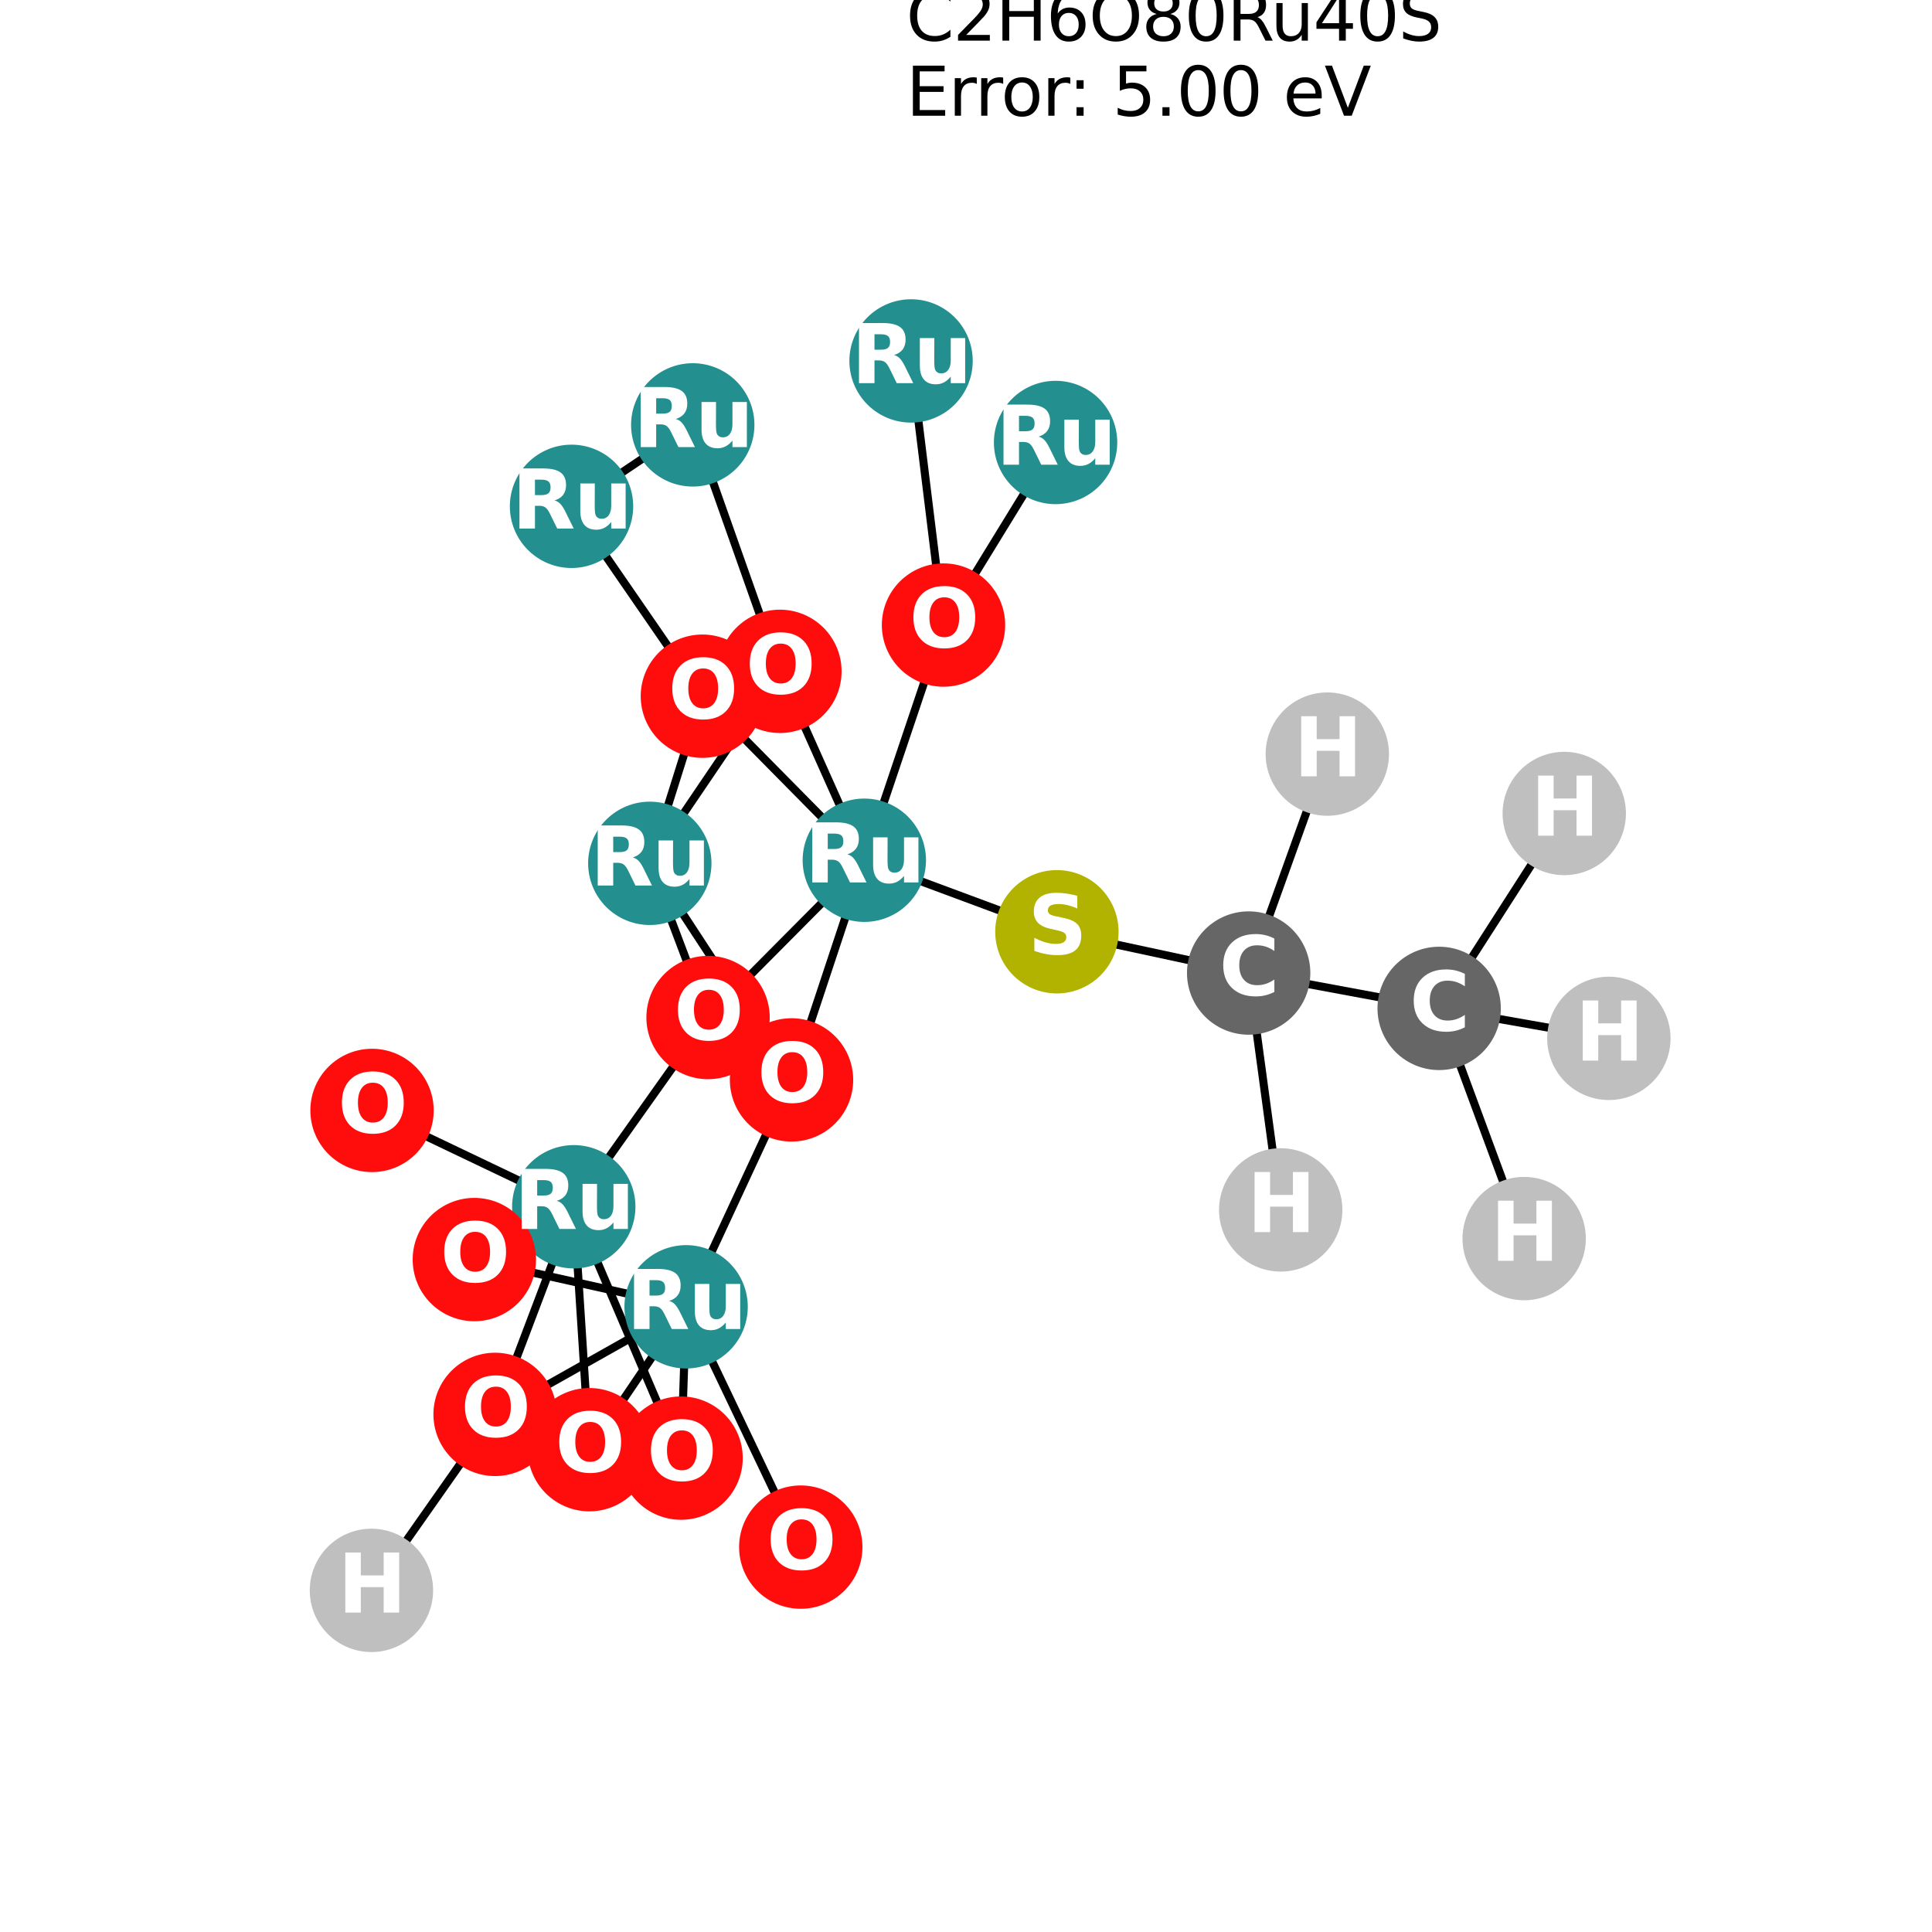<?xml version="1.0" encoding="utf-8" standalone="no"?>
<!DOCTYPE svg PUBLIC "-//W3C//DTD SVG 1.1//EN"
  "http://www.w3.org/Graphics/SVG/1.1/DTD/svg11.dtd">
<svg xmlns:xlink="http://www.w3.org/1999/xlink" width="288pt" height="288pt" viewBox="0 0 288 288" xmlns="http://www.w3.org/2000/svg" version="1.1">
 <defs>
  <style type="text/css">*{stroke-linejoin: round; stroke-linecap: butt}</style>
 </defs>
 <g id="figure_1">
  <g id="patch_1">
   <path d="M 0 288 
L 288 288 
L 288 0 
L 0 0 
z
" style="fill: #ffffff"/>
  </g>
  <g id="axes_1">
   <g id="LineCollection_1">
    <path d="M 233.181 121.265 
L 214.533 150.32 
" clip-path="url(#p540821a794)" style="fill: none; stroke: #000000; stroke-width: 1.2"/>
    <path d="M 87.858 216.103 
L 102.276 194.803 
" clip-path="url(#p540821a794)" style="fill: none; stroke: #000000; stroke-width: 1.2"/>
    <path d="M 87.858 216.103 
L 85.531 179.89 
" clip-path="url(#p540821a794)" style="fill: none; stroke: #000000; stroke-width: 1.2"/>
    <path d="M 96.865 128.696 
L 117.991 160.98 
" clip-path="url(#p540821a794)" style="fill: none; stroke: #000000; stroke-width: 1.2"/>
    <path d="M 96.865 128.696 
L 116.261 100.076 
" clip-path="url(#p540821a794)" style="fill: none; stroke: #000000; stroke-width: 1.2"/>
    <path d="M 96.865 128.696 
L 105.549 151.681 
" clip-path="url(#p540821a794)" style="fill: none; stroke: #000000; stroke-width: 1.2"/>
    <path d="M 96.865 128.696 
L 104.704 103.78 
" clip-path="url(#p540821a794)" style="fill: none; stroke: #000000; stroke-width: 1.2"/>
    <path d="M 101.526 217.359 
L 102.276 194.803 
" clip-path="url(#p540821a794)" style="fill: none; stroke: #000000; stroke-width: 1.2"/>
    <path d="M 101.526 217.359 
L 85.531 179.89 
" clip-path="url(#p540821a794)" style="fill: none; stroke: #000000; stroke-width: 1.2"/>
    <path d="M 157.353 65.961 
L 140.647 93.176 
" clip-path="url(#p540821a794)" style="fill: none; stroke: #000000; stroke-width: 1.2"/>
    <path d="M 103.268 63.337 
L 85.197 75.478 
" clip-path="url(#p540821a794)" style="fill: none; stroke: #000000; stroke-width: 1.2"/>
    <path d="M 103.268 63.337 
L 116.261 100.076 
" clip-path="url(#p540821a794)" style="fill: none; stroke: #000000; stroke-width: 1.2"/>
    <path d="M 119.369 230.626 
L 102.276 194.803 
" clip-path="url(#p540821a794)" style="fill: none; stroke: #000000; stroke-width: 1.2"/>
    <path d="M 102.276 194.803 
L 117.991 160.98 
" clip-path="url(#p540821a794)" style="fill: none; stroke: #000000; stroke-width: 1.2"/>
    <path d="M 102.276 194.803 
L 70.71 187.762 
" clip-path="url(#p540821a794)" style="fill: none; stroke: #000000; stroke-width: 1.2"/>
    <path d="M 102.276 194.803 
L 73.803 210.841 
" clip-path="url(#p540821a794)" style="fill: none; stroke: #000000; stroke-width: 1.2"/>
    <path d="M 128.843 128.234 
L 117.991 160.98 
" clip-path="url(#p540821a794)" style="fill: none; stroke: #000000; stroke-width: 1.2"/>
    <path d="M 128.843 128.234 
L 116.261 100.076 
" clip-path="url(#p540821a794)" style="fill: none; stroke: #000000; stroke-width: 1.2"/>
    <path d="M 128.843 128.234 
L 140.647 93.176 
" clip-path="url(#p540821a794)" style="fill: none; stroke: #000000; stroke-width: 1.2"/>
    <path d="M 128.843 128.234 
L 105.549 151.681 
" clip-path="url(#p540821a794)" style="fill: none; stroke: #000000; stroke-width: 1.2"/>
    <path d="M 128.843 128.234 
L 104.704 103.78 
" clip-path="url(#p540821a794)" style="fill: none; stroke: #000000; stroke-width: 1.2"/>
    <path d="M 128.843 128.234 
L 157.55 138.897 
" clip-path="url(#p540821a794)" style="fill: none; stroke: #000000; stroke-width: 1.2"/>
    <path d="M 140.647 93.176 
L 135.81 53.804 
" clip-path="url(#p540821a794)" style="fill: none; stroke: #000000; stroke-width: 1.2"/>
    <path d="M 85.197 75.478 
L 104.704 103.78 
" clip-path="url(#p540821a794)" style="fill: none; stroke: #000000; stroke-width: 1.2"/>
    <path d="M 105.549 151.681 
L 85.531 179.89 
" clip-path="url(#p540821a794)" style="fill: none; stroke: #000000; stroke-width: 1.2"/>
    <path d="M 85.531 179.89 
L 70.71 187.762 
" clip-path="url(#p540821a794)" style="fill: none; stroke: #000000; stroke-width: 1.2"/>
    <path d="M 85.531 179.89 
L 73.803 210.841 
" clip-path="url(#p540821a794)" style="fill: none; stroke: #000000; stroke-width: 1.2"/>
    <path d="M 85.531 179.89 
L 55.458 165.531 
" clip-path="url(#p540821a794)" style="fill: none; stroke: #000000; stroke-width: 1.2"/>
    <path d="M 73.803 210.841 
L 55.369 237.076 
" clip-path="url(#p540821a794)" style="fill: none; stroke: #000000; stroke-width: 1.2"/>
    <path d="M 186.136 145.049 
L 190.912 180.359 
" clip-path="url(#p540821a794)" style="fill: none; stroke: #000000; stroke-width: 1.2"/>
    <path d="M 186.136 145.049 
L 197.86 112.413 
" clip-path="url(#p540821a794)" style="fill: none; stroke: #000000; stroke-width: 1.2"/>
    <path d="M 186.136 145.049 
L 157.55 138.897 
" clip-path="url(#p540821a794)" style="fill: none; stroke: #000000; stroke-width: 1.2"/>
    <path d="M 186.136 145.049 
L 214.533 150.32 
" clip-path="url(#p540821a794)" style="fill: none; stroke: #000000; stroke-width: 1.2"/>
    <path d="M 214.533 150.32 
L 227.204 184.634 
" clip-path="url(#p540821a794)" style="fill: none; stroke: #000000; stroke-width: 1.2"/>
    <path d="M 214.533 150.32 
L 239.831 154.787 
" clip-path="url(#p540821a794)" style="fill: none; stroke: #000000; stroke-width: 1.2"/>
   </g>
   <g id="PathCollection_1">
    <defs>
     <path id="C0_0_a662111fcf" d="M 0 8.944 
C 2.372 8.944 4.647 8.002 6.325 6.325 
C 8.002 4.647 8.944 2.372 8.944 -0 
C 8.944 -2.372 8.002 -4.647 6.325 -6.325 
C 4.647 -8.002 2.372 -8.944 0 -8.944 
C -2.372 -8.944 -4.647 -8.002 -6.325 -6.325 
C -8.002 -4.647 -8.944 -2.372 -8.944 0 
C -8.944 2.372 -8.002 4.647 -6.325 6.325 
C -4.647 8.002 -2.372 8.944 0 8.944 
z
"/>
    </defs>
    <g clip-path="url(#p540821a794)">
     <use xlink:href="#C0_0_a662111fcf" x="233.181" y="121.265" style="fill: #bfbfbf; stroke: #bfbfbf; stroke-width: 0.5"/>
    </g>
    <g clip-path="url(#p540821a794)">
     <use xlink:href="#C0_0_a662111fcf" x="87.858" y="216.103" style="fill: #ff0d0d; stroke: #ff0d0d; stroke-width: 0.5"/>
    </g>
    <g clip-path="url(#p540821a794)">
     <use xlink:href="#C0_0_a662111fcf" x="96.865" y="128.696" style="fill: #248f8f; stroke: #248f8f; stroke-width: 0.5"/>
    </g>
    <g clip-path="url(#p540821a794)">
     <use xlink:href="#C0_0_a662111fcf" x="101.526" y="217.359" style="fill: #ff0d0d; stroke: #ff0d0d; stroke-width: 0.5"/>
    </g>
    <g clip-path="url(#p540821a794)">
     <use xlink:href="#C0_0_a662111fcf" x="157.353" y="65.961" style="fill: #248f8f; stroke: #248f8f; stroke-width: 0.5"/>
    </g>
    <g clip-path="url(#p540821a794)">
     <use xlink:href="#C0_0_a662111fcf" x="103.268" y="63.337" style="fill: #248f8f; stroke: #248f8f; stroke-width: 0.5"/>
    </g>
    <g clip-path="url(#p540821a794)">
     <use xlink:href="#C0_0_a662111fcf" x="119.369" y="230.626" style="fill: #ff0d0d; stroke: #ff0d0d; stroke-width: 0.5"/>
    </g>
    <g clip-path="url(#p540821a794)">
     <use xlink:href="#C0_0_a662111fcf" x="102.276" y="194.803" style="fill: #248f8f; stroke: #248f8f; stroke-width: 0.5"/>
    </g>
    <g clip-path="url(#p540821a794)">
     <use xlink:href="#C0_0_a662111fcf" x="128.843" y="128.234" style="fill: #248f8f; stroke: #248f8f; stroke-width: 0.5"/>
    </g>
    <g clip-path="url(#p540821a794)">
     <use xlink:href="#C0_0_a662111fcf" x="140.647" y="93.176" style="fill: #ff0d0d; stroke: #ff0d0d; stroke-width: 0.5"/>
    </g>
    <g clip-path="url(#p540821a794)">
     <use xlink:href="#C0_0_a662111fcf" x="135.81" y="53.804" style="fill: #248f8f; stroke: #248f8f; stroke-width: 0.5"/>
    </g>
    <g clip-path="url(#p540821a794)">
     <use xlink:href="#C0_0_a662111fcf" x="85.197" y="75.478" style="fill: #248f8f; stroke: #248f8f; stroke-width: 0.5"/>
    </g>
    <g clip-path="url(#p540821a794)">
     <use xlink:href="#C0_0_a662111fcf" x="105.549" y="151.681" style="fill: #ff0d0d; stroke: #ff0d0d; stroke-width: 0.5"/>
    </g>
    <g clip-path="url(#p540821a794)">
     <use xlink:href="#C0_0_a662111fcf" x="104.704" y="103.78" style="fill: #ff0d0d; stroke: #ff0d0d; stroke-width: 0.5"/>
    </g>
    <g clip-path="url(#p540821a794)">
     <use xlink:href="#C0_0_a662111fcf" x="85.531" y="179.89" style="fill: #248f8f; stroke: #248f8f; stroke-width: 0.5"/>
    </g>
    <g clip-path="url(#p540821a794)">
     <use xlink:href="#C0_0_a662111fcf" x="70.71" y="187.762" style="fill: #ff0d0d; stroke: #ff0d0d; stroke-width: 0.5"/>
    </g>
    <g clip-path="url(#p540821a794)">
     <use xlink:href="#C0_0_a662111fcf" x="116.261" y="100.076" style="fill: #ff0d0d; stroke: #ff0d0d; stroke-width: 0.5"/>
    </g>
    <g clip-path="url(#p540821a794)">
     <use xlink:href="#C0_0_a662111fcf" x="73.803" y="210.841" style="fill: #ff0d0d; stroke: #ff0d0d; stroke-width: 0.5"/>
    </g>
    <g clip-path="url(#p540821a794)">
     <use xlink:href="#C0_0_a662111fcf" x="117.991" y="160.98" style="fill: #ff0d0d; stroke: #ff0d0d; stroke-width: 0.5"/>
    </g>
    <g clip-path="url(#p540821a794)">
     <use xlink:href="#C0_0_a662111fcf" x="55.458" y="165.531" style="fill: #ff0d0d; stroke: #ff0d0d; stroke-width: 0.5"/>
    </g>
    <g clip-path="url(#p540821a794)">
     <use xlink:href="#C0_0_a662111fcf" x="186.136" y="145.049" style="fill: #666666; stroke: #666666; stroke-width: 0.5"/>
    </g>
    <g clip-path="url(#p540821a794)">
     <use xlink:href="#C0_0_a662111fcf" x="190.912" y="180.359" style="fill: #bfbfbf; stroke: #bfbfbf; stroke-width: 0.5"/>
    </g>
    <g clip-path="url(#p540821a794)">
     <use xlink:href="#C0_0_a662111fcf" x="197.86" y="112.413" style="fill: #bfbfbf; stroke: #bfbfbf; stroke-width: 0.5"/>
    </g>
    <g clip-path="url(#p540821a794)">
     <use xlink:href="#C0_0_a662111fcf" x="157.55" y="138.897" style="fill: #b2b200; stroke: #b2b200; stroke-width: 0.5"/>
    </g>
    <g clip-path="url(#p540821a794)">
     <use xlink:href="#C0_0_a662111fcf" x="55.369" y="237.076" style="fill: #bfbfbf; stroke: #bfbfbf; stroke-width: 0.5"/>
    </g>
    <g clip-path="url(#p540821a794)">
     <use xlink:href="#C0_0_a662111fcf" x="214.533" y="150.32" style="fill: #666666; stroke: #666666; stroke-width: 0.5"/>
    </g>
    <g clip-path="url(#p540821a794)">
     <use xlink:href="#C0_0_a662111fcf" x="227.204" y="184.634" style="fill: #bfbfbf; stroke: #bfbfbf; stroke-width: 0.5"/>
    </g>
    <g clip-path="url(#p540821a794)">
     <use xlink:href="#C0_0_a662111fcf" x="239.831" y="154.787" style="fill: #bfbfbf; stroke: #bfbfbf; stroke-width: 0.5"/>
    </g>
   </g>
   <g id="text_1">
    <g clip-path="url(#p540821a794)">
     <!-- H -->
     <g style="fill: #ffffff" transform="translate(228.16 124.576) scale(0.12 -0.12)">
      <defs>
       <path id="DejaVuSans-Bold-48" d="M 588 4666 
L 1791 4666 
L 1791 2888 
L 3566 2888 
L 3566 4666 
L 4769 4666 
L 4769 0 
L 3566 0 
L 3566 1978 
L 1791 1978 
L 1791 0 
L 588 0 
L 588 4666 
z
" transform="scale(0.016)"/>
      </defs>
      <use xlink:href="#DejaVuSans-Bold-48"/>
     </g>
    </g>
   </g>
   <g id="text_2">
    <g clip-path="url(#p540821a794)">
     <!-- O -->
     <g style="fill: #ffffff" transform="translate(82.757 219.414) scale(0.12 -0.12)">
      <defs>
       <path id="DejaVuSans-Bold-4f" d="M 2719 3878 
Q 2169 3878 1866 3472 
Q 1563 3066 1563 2328 
Q 1563 1594 1866 1187 
Q 2169 781 2719 781 
Q 3272 781 3575 1187 
Q 3878 1594 3878 2328 
Q 3878 3066 3575 3472 
Q 3272 3878 2719 3878 
z
M 2719 4750 
Q 3844 4750 4481 4106 
Q 5119 3463 5119 2328 
Q 5119 1197 4481 553 
Q 3844 -91 2719 -91 
Q 1597 -91 958 553 
Q 319 1197 319 2328 
Q 319 3463 958 4106 
Q 1597 4750 2719 4750 
z
" transform="scale(0.016)"/>
      </defs>
      <use xlink:href="#DejaVuSans-Bold-4f"/>
     </g>
    </g>
   </g>
   <g id="text_3">
    <g clip-path="url(#p540821a794)">
     <!-- Ru -->
     <g style="fill: #ffffff" transform="translate(87.973 132.007) scale(0.12 -0.12)">
      <defs>
       <path id="DejaVuSans-Bold-52" d="M 2297 2597 
Q 2675 2597 2839 2737 
Q 3003 2878 3003 3200 
Q 3003 3519 2839 3656 
Q 2675 3794 2297 3794 
L 1791 3794 
L 1791 2597 
L 2297 2597 
z
M 1791 1766 
L 1791 0 
L 588 0 
L 588 4666 
L 2425 4666 
Q 3347 4666 3776 4356 
Q 4206 4047 4206 3378 
Q 4206 2916 3982 2619 
Q 3759 2322 3309 2181 
Q 3556 2125 3751 1926 
Q 3947 1728 4147 1325 
L 4800 0 
L 3519 0 
L 2950 1159 
Q 2778 1509 2601 1637 
Q 2425 1766 2131 1766 
L 1791 1766 
z
" transform="scale(0.016)"/>
       <path id="DejaVuSans-Bold-75" d="M 500 1363 
L 500 3500 
L 1625 3500 
L 1625 3150 
Q 1625 2866 1622 2436 
Q 1619 2006 1619 1863 
Q 1619 1441 1641 1255 
Q 1663 1069 1716 984 
Q 1784 875 1895 815 
Q 2006 756 2150 756 
Q 2500 756 2700 1025 
Q 2900 1294 2900 1772 
L 2900 3500 
L 4019 3500 
L 4019 0 
L 2900 0 
L 2900 506 
Q 2647 200 2364 54 
Q 2081 -91 1741 -91 
Q 1134 -91 817 281 
Q 500 653 500 1363 
z
" transform="scale(0.016)"/>
      </defs>
      <use xlink:href="#DejaVuSans-Bold-52"/>
      <use xlink:href="#DejaVuSans-Bold-75" transform="translate(77.002 0)"/>
     </g>
    </g>
   </g>
   <g id="text_4">
    <g clip-path="url(#p540821a794)">
     <!-- O -->
     <g style="fill: #ffffff" transform="translate(96.425 220.671) scale(0.12 -0.12)">
      <use xlink:href="#DejaVuSans-Bold-4f"/>
     </g>
    </g>
   </g>
   <g id="text_5">
    <g clip-path="url(#p540821a794)">
     <!-- Ru -->
     <g style="fill: #ffffff" transform="translate(148.462 69.272) scale(0.12 -0.12)">
      <use xlink:href="#DejaVuSans-Bold-52"/>
      <use xlink:href="#DejaVuSans-Bold-75" transform="translate(77.002 0)"/>
     </g>
    </g>
   </g>
   <g id="text_6">
    <g clip-path="url(#p540821a794)">
     <!-- Ru -->
     <g style="fill: #ffffff" transform="translate(94.377 66.648) scale(0.12 -0.12)">
      <use xlink:href="#DejaVuSans-Bold-52"/>
      <use xlink:href="#DejaVuSans-Bold-75" transform="translate(77.002 0)"/>
     </g>
    </g>
   </g>
   <g id="text_7">
    <g clip-path="url(#p540821a794)">
     <!-- O -->
     <g style="fill: #ffffff" transform="translate(114.268 233.937) scale(0.12 -0.12)">
      <use xlink:href="#DejaVuSans-Bold-4f"/>
     </g>
    </g>
   </g>
   <g id="text_8">
    <g clip-path="url(#p540821a794)">
     <!-- Ru -->
     <g style="fill: #ffffff" transform="translate(93.385 198.115) scale(0.12 -0.12)">
      <use xlink:href="#DejaVuSans-Bold-52"/>
      <use xlink:href="#DejaVuSans-Bold-75" transform="translate(77.002 0)"/>
     </g>
    </g>
   </g>
   <g id="text_9">
    <g clip-path="url(#p540821a794)">
     <!-- Ru -->
     <g style="fill: #ffffff" transform="translate(119.952 131.545) scale(0.12 -0.12)">
      <use xlink:href="#DejaVuSans-Bold-52"/>
      <use xlink:href="#DejaVuSans-Bold-75" transform="translate(77.002 0)"/>
     </g>
    </g>
   </g>
   <g id="text_10">
    <g clip-path="url(#p540821a794)">
     <!-- O -->
     <g style="fill: #ffffff" transform="translate(135.546 96.487) scale(0.12 -0.12)">
      <use xlink:href="#DejaVuSans-Bold-4f"/>
     </g>
    </g>
   </g>
   <g id="text_11">
    <g clip-path="url(#p540821a794)">
     <!-- Ru -->
     <g style="fill: #ffffff" transform="translate(126.919 57.115) scale(0.12 -0.12)">
      <use xlink:href="#DejaVuSans-Bold-52"/>
      <use xlink:href="#DejaVuSans-Bold-75" transform="translate(77.002 0)"/>
     </g>
    </g>
   </g>
   <g id="text_12">
    <g clip-path="url(#p540821a794)">
     <!-- Ru -->
     <g style="fill: #ffffff" transform="translate(76.306 78.789) scale(0.12 -0.12)">
      <use xlink:href="#DejaVuSans-Bold-52"/>
      <use xlink:href="#DejaVuSans-Bold-75" transform="translate(77.002 0)"/>
     </g>
    </g>
   </g>
   <g id="text_13">
    <g clip-path="url(#p540821a794)">
     <!-- O -->
     <g style="fill: #ffffff" transform="translate(100.448 154.992) scale(0.12 -0.12)">
      <use xlink:href="#DejaVuSans-Bold-4f"/>
     </g>
    </g>
   </g>
   <g id="text_14">
    <g clip-path="url(#p540821a794)">
     <!-- O -->
     <g style="fill: #ffffff" transform="translate(99.603 107.091) scale(0.12 -0.12)">
      <use xlink:href="#DejaVuSans-Bold-4f"/>
     </g>
    </g>
   </g>
   <g id="text_15">
    <g clip-path="url(#p540821a794)">
     <!-- Ru -->
     <g style="fill: #ffffff" transform="translate(76.639 183.202) scale(0.12 -0.12)">
      <use xlink:href="#DejaVuSans-Bold-52"/>
      <use xlink:href="#DejaVuSans-Bold-75" transform="translate(77.002 0)"/>
     </g>
    </g>
   </g>
   <g id="text_16">
    <g clip-path="url(#p540821a794)">
     <!-- O -->
     <g style="fill: #ffffff" transform="translate(65.609 191.073) scale(0.12 -0.12)">
      <use xlink:href="#DejaVuSans-Bold-4f"/>
     </g>
    </g>
   </g>
   <g id="text_17">
    <g clip-path="url(#p540821a794)">
     <!-- O -->
     <g style="fill: #ffffff" transform="translate(111.16 103.387) scale(0.12 -0.12)">
      <use xlink:href="#DejaVuSans-Bold-4f"/>
     </g>
    </g>
   </g>
   <g id="text_18">
    <g clip-path="url(#p540821a794)">
     <!-- O -->
     <g style="fill: #ffffff" transform="translate(68.702 214.153) scale(0.12 -0.12)">
      <use xlink:href="#DejaVuSans-Bold-4f"/>
     </g>
    </g>
   </g>
   <g id="text_19">
    <g clip-path="url(#p540821a794)">
     <!-- O -->
     <g style="fill: #ffffff" transform="translate(112.891 164.291) scale(0.12 -0.12)">
      <use xlink:href="#DejaVuSans-Bold-4f"/>
     </g>
    </g>
   </g>
   <g id="text_20">
    <g clip-path="url(#p540821a794)">
     <!-- O -->
     <g style="fill: #ffffff" transform="translate(50.357 168.842) scale(0.12 -0.12)">
      <use xlink:href="#DejaVuSans-Bold-4f"/>
     </g>
    </g>
   </g>
   <g id="text_21">
    <g clip-path="url(#p540821a794)">
     <!-- C -->
     <g style="fill: #ffffff" transform="translate(181.733 148.36) scale(0.12 -0.12)">
      <defs>
       <path id="DejaVuSans-Bold-43" d="M 4288 256 
Q 3956 84 3597 -3 
Q 3238 -91 2847 -91 
Q 1681 -91 1000 561 
Q 319 1213 319 2328 
Q 319 3447 1000 4098 
Q 1681 4750 2847 4750 
Q 3238 4750 3597 4662 
Q 3956 4575 4288 4403 
L 4288 3438 
Q 3953 3666 3628 3772 
Q 3303 3878 2944 3878 
Q 2300 3878 1931 3465 
Q 1563 3053 1563 2328 
Q 1563 1606 1931 1193 
Q 2300 781 2944 781 
Q 3303 781 3628 887 
Q 3953 994 4288 1222 
L 4288 256 
z
" transform="scale(0.016)"/>
      </defs>
      <use xlink:href="#DejaVuSans-Bold-43"/>
     </g>
    </g>
   </g>
   <g id="text_22">
    <g clip-path="url(#p540821a794)">
     <!-- H -->
     <g style="fill: #ffffff" transform="translate(185.891 183.67) scale(0.12 -0.12)">
      <use xlink:href="#DejaVuSans-Bold-48"/>
     </g>
    </g>
   </g>
   <g id="text_23">
    <g clip-path="url(#p540821a794)">
     <!-- H -->
     <g style="fill: #ffffff" transform="translate(192.839 115.724) scale(0.12 -0.12)">
      <use xlink:href="#DejaVuSans-Bold-48"/>
     </g>
    </g>
   </g>
   <g id="text_24">
    <g clip-path="url(#p540821a794)">
     <!-- S -->
     <g style="fill: #ffffff" transform="translate(153.229 142.208) scale(0.12 -0.12)">
      <defs>
       <path id="DejaVuSans-Bold-53" d="M 3834 4519 
L 3834 3531 
Q 3450 3703 3084 3790 
Q 2719 3878 2394 3878 
Q 1963 3878 1756 3759 
Q 1550 3641 1550 3391 
Q 1550 3203 1689 3098 
Q 1828 2994 2194 2919 
L 2706 2816 
Q 3484 2659 3812 2340 
Q 4141 2022 4141 1434 
Q 4141 663 3683 286 
Q 3225 -91 2284 -91 
Q 1841 -91 1394 -6 
Q 947 78 500 244 
L 500 1259 
Q 947 1022 1364 901 
Q 1781 781 2169 781 
Q 2563 781 2772 912 
Q 2981 1044 2981 1288 
Q 2981 1506 2839 1625 
Q 2697 1744 2272 1838 
L 1806 1941 
Q 1106 2091 782 2419 
Q 459 2747 459 3303 
Q 459 4000 909 4375 
Q 1359 4750 2203 4750 
Q 2588 4750 2994 4692 
Q 3400 4634 3834 4519 
z
" transform="scale(0.016)"/>
      </defs>
      <use xlink:href="#DejaVuSans-Bold-53"/>
     </g>
    </g>
   </g>
   <g id="text_25">
    <g clip-path="url(#p540821a794)">
     <!-- H -->
     <g style="fill: #ffffff" transform="translate(50.347 240.388) scale(0.12 -0.12)">
      <use xlink:href="#DejaVuSans-Bold-48"/>
     </g>
    </g>
   </g>
   <g id="text_26">
    <g clip-path="url(#p540821a794)">
     <!-- C -->
     <g style="fill: #ffffff" transform="translate(210.129 153.631) scale(0.12 -0.12)">
      <use xlink:href="#DejaVuSans-Bold-43"/>
     </g>
    </g>
   </g>
   <g id="text_27">
    <g clip-path="url(#p540821a794)">
     <!-- H -->
     <g style="fill: #ffffff" transform="translate(222.183 187.945) scale(0.12 -0.12)">
      <use xlink:href="#DejaVuSans-Bold-48"/>
     </g>
    </g>
   </g>
   <g id="text_28">
    <g clip-path="url(#p540821a794)">
     <!-- H -->
     <g style="fill: #ffffff" transform="translate(234.81 158.099) scale(0.12 -0.12)">
      <use xlink:href="#DejaVuSans-Bold-48"/>
     </g>
    </g>
   </g>
   <g id="text_29">
    <!-- C2H6O80Ru40S -->
    <g transform="translate(135.082 6.056) scale(0.1 -0.1)">
     <defs>
      <path id="DejaVuSans-43" d="M 4122 4306 
L 4122 3641 
Q 3803 3938 3442 4084 
Q 3081 4231 2675 4231 
Q 1875 4231 1450 3742 
Q 1025 3253 1025 2328 
Q 1025 1406 1450 917 
Q 1875 428 2675 428 
Q 3081 428 3442 575 
Q 3803 722 4122 1019 
L 4122 359 
Q 3791 134 3420 21 
Q 3050 -91 2638 -91 
Q 1578 -91 968 557 
Q 359 1206 359 2328 
Q 359 3453 968 4101 
Q 1578 4750 2638 4750 
Q 3056 4750 3426 4639 
Q 3797 4528 4122 4306 
z
" transform="scale(0.016)"/>
      <path id="DejaVuSans-32" d="M 1228 531 
L 3431 531 
L 3431 0 
L 469 0 
L 469 531 
Q 828 903 1448 1529 
Q 2069 2156 2228 2338 
Q 2531 2678 2651 2914 
Q 2772 3150 2772 3378 
Q 2772 3750 2511 3984 
Q 2250 4219 1831 4219 
Q 1534 4219 1204 4116 
Q 875 4013 500 3803 
L 500 4441 
Q 881 4594 1212 4672 
Q 1544 4750 1819 4750 
Q 2544 4750 2975 4387 
Q 3406 4025 3406 3419 
Q 3406 3131 3298 2873 
Q 3191 2616 2906 2266 
Q 2828 2175 2409 1742 
Q 1991 1309 1228 531 
z
" transform="scale(0.016)"/>
      <path id="DejaVuSans-48" d="M 628 4666 
L 1259 4666 
L 1259 2753 
L 3553 2753 
L 3553 4666 
L 4184 4666 
L 4184 0 
L 3553 0 
L 3553 2222 
L 1259 2222 
L 1259 0 
L 628 0 
L 628 4666 
z
" transform="scale(0.016)"/>
      <path id="DejaVuSans-36" d="M 2113 2584 
Q 1688 2584 1439 2293 
Q 1191 2003 1191 1497 
Q 1191 994 1439 701 
Q 1688 409 2113 409 
Q 2538 409 2786 701 
Q 3034 994 3034 1497 
Q 3034 2003 2786 2293 
Q 2538 2584 2113 2584 
z
M 3366 4563 
L 3366 3988 
Q 3128 4100 2886 4159 
Q 2644 4219 2406 4219 
Q 1781 4219 1451 3797 
Q 1122 3375 1075 2522 
Q 1259 2794 1537 2939 
Q 1816 3084 2150 3084 
Q 2853 3084 3261 2657 
Q 3669 2231 3669 1497 
Q 3669 778 3244 343 
Q 2819 -91 2113 -91 
Q 1303 -91 875 529 
Q 447 1150 447 2328 
Q 447 3434 972 4092 
Q 1497 4750 2381 4750 
Q 2619 4750 2861 4703 
Q 3103 4656 3366 4563 
z
" transform="scale(0.016)"/>
      <path id="DejaVuSans-4f" d="M 2522 4238 
Q 1834 4238 1429 3725 
Q 1025 3213 1025 2328 
Q 1025 1447 1429 934 
Q 1834 422 2522 422 
Q 3209 422 3611 934 
Q 4013 1447 4013 2328 
Q 4013 3213 3611 3725 
Q 3209 4238 2522 4238 
z
M 2522 4750 
Q 3503 4750 4090 4092 
Q 4678 3434 4678 2328 
Q 4678 1225 4090 567 
Q 3503 -91 2522 -91 
Q 1538 -91 948 565 
Q 359 1222 359 2328 
Q 359 3434 948 4092 
Q 1538 4750 2522 4750 
z
" transform="scale(0.016)"/>
      <path id="DejaVuSans-38" d="M 2034 2216 
Q 1584 2216 1326 1975 
Q 1069 1734 1069 1313 
Q 1069 891 1326 650 
Q 1584 409 2034 409 
Q 2484 409 2743 651 
Q 3003 894 3003 1313 
Q 3003 1734 2745 1975 
Q 2488 2216 2034 2216 
z
M 1403 2484 
Q 997 2584 770 2862 
Q 544 3141 544 3541 
Q 544 4100 942 4425 
Q 1341 4750 2034 4750 
Q 2731 4750 3128 4425 
Q 3525 4100 3525 3541 
Q 3525 3141 3298 2862 
Q 3072 2584 2669 2484 
Q 3125 2378 3379 2068 
Q 3634 1759 3634 1313 
Q 3634 634 3220 271 
Q 2806 -91 2034 -91 
Q 1263 -91 848 271 
Q 434 634 434 1313 
Q 434 1759 690 2068 
Q 947 2378 1403 2484 
z
M 1172 3481 
Q 1172 3119 1398 2916 
Q 1625 2713 2034 2713 
Q 2441 2713 2670 2916 
Q 2900 3119 2900 3481 
Q 2900 3844 2670 4047 
Q 2441 4250 2034 4250 
Q 1625 4250 1398 4047 
Q 1172 3844 1172 3481 
z
" transform="scale(0.016)"/>
      <path id="DejaVuSans-30" d="M 2034 4250 
Q 1547 4250 1301 3770 
Q 1056 3291 1056 2328 
Q 1056 1369 1301 889 
Q 1547 409 2034 409 
Q 2525 409 2770 889 
Q 3016 1369 3016 2328 
Q 3016 3291 2770 3770 
Q 2525 4250 2034 4250 
z
M 2034 4750 
Q 2819 4750 3233 4129 
Q 3647 3509 3647 2328 
Q 3647 1150 3233 529 
Q 2819 -91 2034 -91 
Q 1250 -91 836 529 
Q 422 1150 422 2328 
Q 422 3509 836 4129 
Q 1250 4750 2034 4750 
z
" transform="scale(0.016)"/>
      <path id="DejaVuSans-52" d="M 2841 2188 
Q 3044 2119 3236 1894 
Q 3428 1669 3622 1275 
L 4263 0 
L 3584 0 
L 2988 1197 
Q 2756 1666 2539 1819 
Q 2322 1972 1947 1972 
L 1259 1972 
L 1259 0 
L 628 0 
L 628 4666 
L 2053 4666 
Q 2853 4666 3247 4331 
Q 3641 3997 3641 3322 
Q 3641 2881 3436 2590 
Q 3231 2300 2841 2188 
z
M 1259 4147 
L 1259 2491 
L 2053 2491 
Q 2509 2491 2742 2702 
Q 2975 2913 2975 3322 
Q 2975 3731 2742 3939 
Q 2509 4147 2053 4147 
L 1259 4147 
z
" transform="scale(0.016)"/>
      <path id="DejaVuSans-75" d="M 544 1381 
L 544 3500 
L 1119 3500 
L 1119 1403 
Q 1119 906 1312 657 
Q 1506 409 1894 409 
Q 2359 409 2629 706 
Q 2900 1003 2900 1516 
L 2900 3500 
L 3475 3500 
L 3475 0 
L 2900 0 
L 2900 538 
Q 2691 219 2414 64 
Q 2138 -91 1772 -91 
Q 1169 -91 856 284 
Q 544 659 544 1381 
z
M 1991 3584 
L 1991 3584 
z
" transform="scale(0.016)"/>
      <path id="DejaVuSans-34" d="M 2419 4116 
L 825 1625 
L 2419 1625 
L 2419 4116 
z
M 2253 4666 
L 3047 4666 
L 3047 1625 
L 3713 1625 
L 3713 1100 
L 3047 1100 
L 3047 0 
L 2419 0 
L 2419 1100 
L 313 1100 
L 313 1709 
L 2253 4666 
z
" transform="scale(0.016)"/>
      <path id="DejaVuSans-53" d="M 3425 4513 
L 3425 3897 
Q 3066 4069 2747 4153 
Q 2428 4238 2131 4238 
Q 1616 4238 1336 4038 
Q 1056 3838 1056 3469 
Q 1056 3159 1242 3001 
Q 1428 2844 1947 2747 
L 2328 2669 
Q 3034 2534 3370 2195 
Q 3706 1856 3706 1288 
Q 3706 609 3251 259 
Q 2797 -91 1919 -91 
Q 1588 -91 1214 -16 
Q 841 59 441 206 
L 441 856 
Q 825 641 1194 531 
Q 1563 422 1919 422 
Q 2459 422 2753 634 
Q 3047 847 3047 1241 
Q 3047 1584 2836 1778 
Q 2625 1972 2144 2069 
L 1759 2144 
Q 1053 2284 737 2584 
Q 422 2884 422 3419 
Q 422 4038 858 4394 
Q 1294 4750 2059 4750 
Q 2388 4750 2728 4690 
Q 3069 4631 3425 4513 
z
" transform="scale(0.016)"/>
     </defs>
     <use xlink:href="#DejaVuSans-43"/>
     <use xlink:href="#DejaVuSans-32" transform="translate(69.824 0)"/>
     <use xlink:href="#DejaVuSans-48" transform="translate(133.447 0)"/>
     <use xlink:href="#DejaVuSans-36" transform="translate(208.643 0)"/>
     <use xlink:href="#DejaVuSans-4f" transform="translate(272.266 0)"/>
     <use xlink:href="#DejaVuSans-38" transform="translate(350.977 0)"/>
     <use xlink:href="#DejaVuSans-30" transform="translate(414.6 0)"/>
     <use xlink:href="#DejaVuSans-52" transform="translate(478.223 0)"/>
     <use xlink:href="#DejaVuSans-75" transform="translate(543.205 0)"/>
     <use xlink:href="#DejaVuSans-34" transform="translate(606.584 0)"/>
     <use xlink:href="#DejaVuSans-30" transform="translate(670.207 0)"/>
     <use xlink:href="#DejaVuSans-53" transform="translate(733.83 0)"/>
    </g>
    <!-- Error: 5.00 eV -->
    <g transform="translate(135.082 17.253) scale(0.1 -0.1)">
     <defs>
      <path id="DejaVuSans-45" d="M 628 4666 
L 3578 4666 
L 3578 4134 
L 1259 4134 
L 1259 2753 
L 3481 2753 
L 3481 2222 
L 1259 2222 
L 1259 531 
L 3634 531 
L 3634 0 
L 628 0 
L 628 4666 
z
" transform="scale(0.016)"/>
      <path id="DejaVuSans-72" d="M 2631 2963 
Q 2534 3019 2420 3045 
Q 2306 3072 2169 3072 
Q 1681 3072 1420 2755 
Q 1159 2438 1159 1844 
L 1159 0 
L 581 0 
L 581 3500 
L 1159 3500 
L 1159 2956 
Q 1341 3275 1631 3429 
Q 1922 3584 2338 3584 
Q 2397 3584 2469 3576 
Q 2541 3569 2628 3553 
L 2631 2963 
z
" transform="scale(0.016)"/>
      <path id="DejaVuSans-6f" d="M 1959 3097 
Q 1497 3097 1228 2736 
Q 959 2375 959 1747 
Q 959 1119 1226 758 
Q 1494 397 1959 397 
Q 2419 397 2687 759 
Q 2956 1122 2956 1747 
Q 2956 2369 2687 2733 
Q 2419 3097 1959 3097 
z
M 1959 3584 
Q 2709 3584 3137 3096 
Q 3566 2609 3566 1747 
Q 3566 888 3137 398 
Q 2709 -91 1959 -91 
Q 1206 -91 779 398 
Q 353 888 353 1747 
Q 353 2609 779 3096 
Q 1206 3584 1959 3584 
z
" transform="scale(0.016)"/>
      <path id="DejaVuSans-3a" d="M 750 794 
L 1409 794 
L 1409 0 
L 750 0 
L 750 794 
z
M 750 3309 
L 1409 3309 
L 1409 2516 
L 750 2516 
L 750 3309 
z
" transform="scale(0.016)"/>
      <path id="DejaVuSans-20" transform="scale(0.016)"/>
      <path id="DejaVuSans-35" d="M 691 4666 
L 3169 4666 
L 3169 4134 
L 1269 4134 
L 1269 2991 
Q 1406 3038 1543 3061 
Q 1681 3084 1819 3084 
Q 2600 3084 3056 2656 
Q 3513 2228 3513 1497 
Q 3513 744 3044 326 
Q 2575 -91 1722 -91 
Q 1428 -91 1123 -41 
Q 819 9 494 109 
L 494 744 
Q 775 591 1075 516 
Q 1375 441 1709 441 
Q 2250 441 2565 725 
Q 2881 1009 2881 1497 
Q 2881 1984 2565 2268 
Q 2250 2553 1709 2553 
Q 1456 2553 1204 2497 
Q 953 2441 691 2322 
L 691 4666 
z
" transform="scale(0.016)"/>
      <path id="DejaVuSans-2e" d="M 684 794 
L 1344 794 
L 1344 0 
L 684 0 
L 684 794 
z
" transform="scale(0.016)"/>
      <path id="DejaVuSans-65" d="M 3597 1894 
L 3597 1613 
L 953 1613 
Q 991 1019 1311 708 
Q 1631 397 2203 397 
Q 2534 397 2845 478 
Q 3156 559 3463 722 
L 3463 178 
Q 3153 47 2828 -22 
Q 2503 -91 2169 -91 
Q 1331 -91 842 396 
Q 353 884 353 1716 
Q 353 2575 817 3079 
Q 1281 3584 2069 3584 
Q 2775 3584 3186 3129 
Q 3597 2675 3597 1894 
z
M 3022 2063 
Q 3016 2534 2758 2815 
Q 2500 3097 2075 3097 
Q 1594 3097 1305 2825 
Q 1016 2553 972 2059 
L 3022 2063 
z
" transform="scale(0.016)"/>
      <path id="DejaVuSans-56" d="M 1831 0 
L 50 4666 
L 709 4666 
L 2188 738 
L 3669 4666 
L 4325 4666 
L 2547 0 
L 1831 0 
z
" transform="scale(0.016)"/>
     </defs>
     <use xlink:href="#DejaVuSans-45"/>
     <use xlink:href="#DejaVuSans-72" transform="translate(63.184 0)"/>
     <use xlink:href="#DejaVuSans-72" transform="translate(102.547 0)"/>
     <use xlink:href="#DejaVuSans-6f" transform="translate(141.41 0)"/>
     <use xlink:href="#DejaVuSans-72" transform="translate(202.592 0)"/>
     <use xlink:href="#DejaVuSans-3a" transform="translate(241.955 0)"/>
     <use xlink:href="#DejaVuSans-20" transform="translate(275.646 0)"/>
     <use xlink:href="#DejaVuSans-35" transform="translate(307.434 0)"/>
     <use xlink:href="#DejaVuSans-2e" transform="translate(371.057 0)"/>
     <use xlink:href="#DejaVuSans-30" transform="translate(402.844 0)"/>
     <use xlink:href="#DejaVuSans-30" transform="translate(466.467 0)"/>
     <use xlink:href="#DejaVuSans-20" transform="translate(530.09 0)"/>
     <use xlink:href="#DejaVuSans-65" transform="translate(561.877 0)"/>
     <use xlink:href="#DejaVuSans-56" transform="translate(623.4 0)"/>
    </g>
   </g>
  </g>
 </g>
 <defs>
  <clipPath id="p540821a794">
   <rect x="36" y="34.56" width="223.2" height="221.76"/>
  </clipPath>
 </defs>
</svg>
